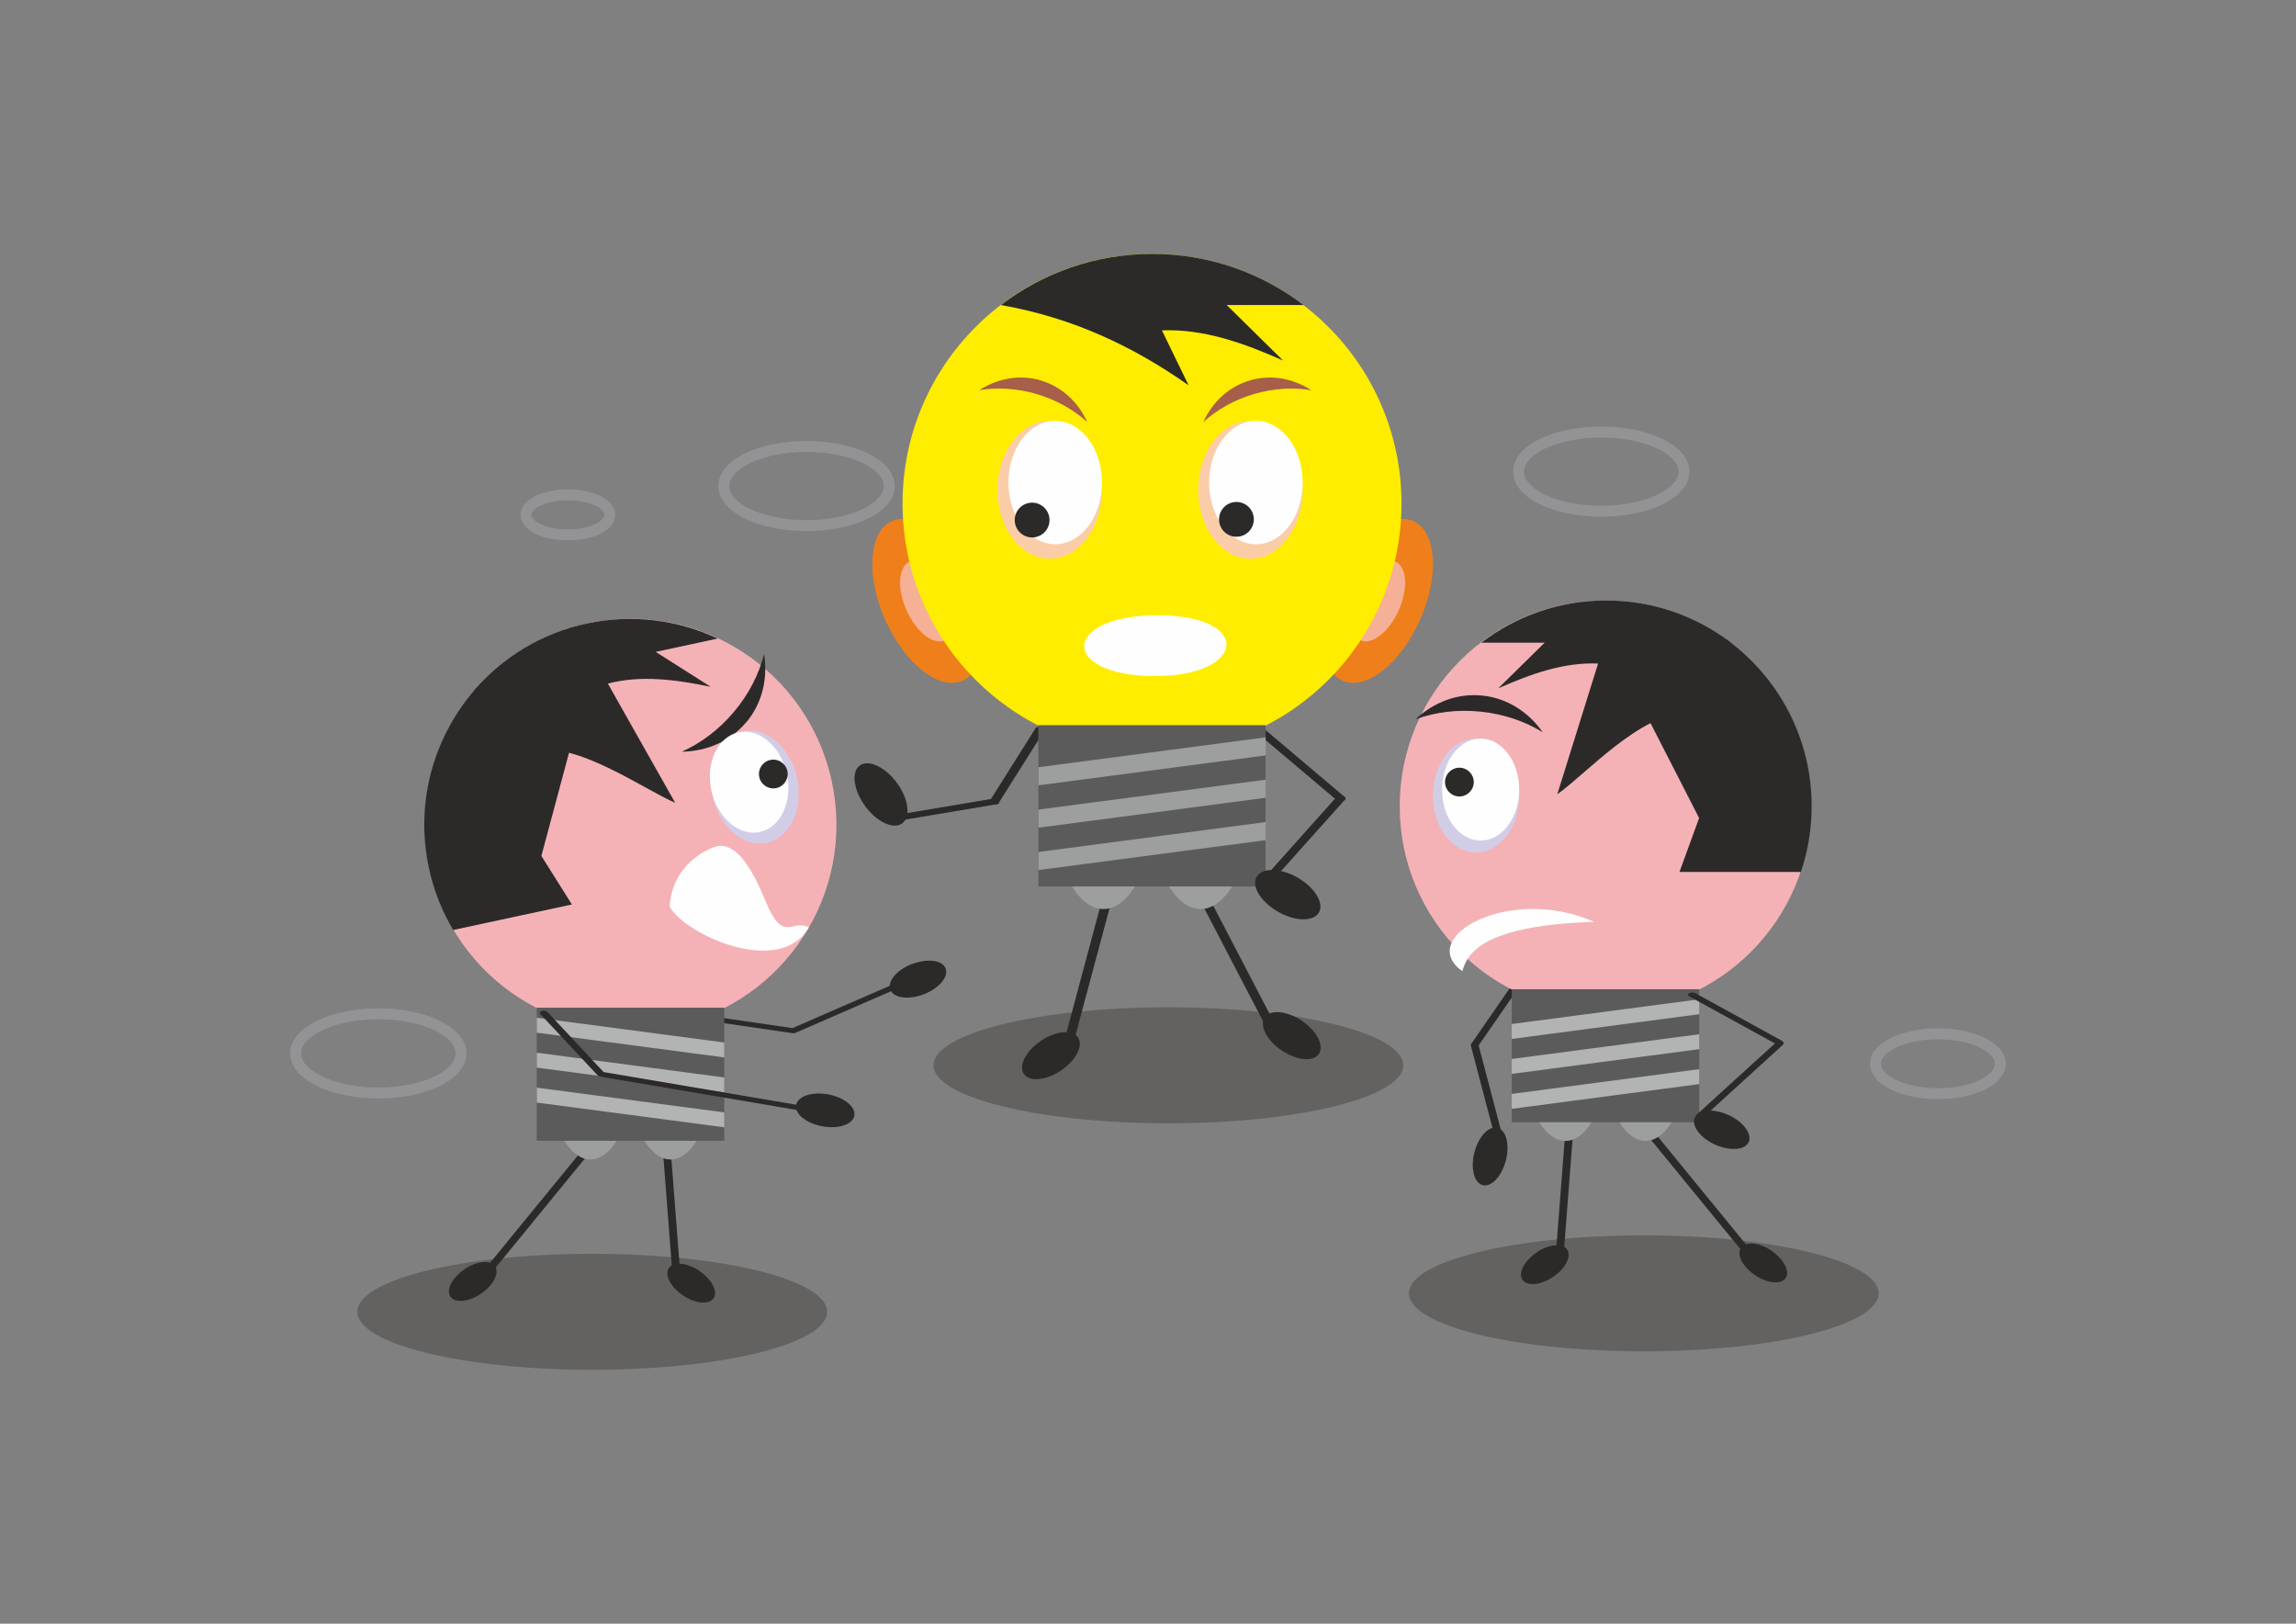 <?xml version="1.0" encoding="UTF-8"?>
<!DOCTYPE svg PUBLIC "-//W3C//DTD SVG 1.1//EN" "http://www.w3.org/Graphics/SVG/1.1/DTD/svg11.dtd">
<!-- Creator: CorelDRAW X6 -->
<svg xmlns="http://www.w3.org/2000/svg" xml:space="preserve" width="297mm" height="210mm" version="1.1" style="shape-rendering:geometricPrecision; text-rendering:geometricPrecision; image-rendering:optimizeQuality; fill-rule:evenodd; clip-rule:evenodd"
viewBox="0 0 29700 21000"
 xmlns:xlink="http://www.w3.org/1999/xlink">
 <rect x="0" y="0" width="29700" height="21000" fill="#808080" stroke="none"/>
 <defs>
  <style type="text/css">
   <![CDATA[
    .str0 {stroke:#939395;stroke-width:141.11}
    .fil0 {fill:none}
    .fil7 {fill:#2B2A29}
    .fil11 {fill:#5B5B5B}
    .fil12 {fill:#9D9E9E}
    .fil10 {fill:#A75F4A}
    .fil14 {fill:#A82682}
    .fil15 {fill:#B2B3B3}
    .fil16 {fill:#D2CDE7}
    .fil6 {fill:#E31E24}
    .fil3 {fill:#EF7F1A}
    .fil13 {fill:#F5B2B6}
    .fil4 {fill:#F6B096}
    .fil8 {fill:#FACDA8}
    .fil9 {fill:#FEFEFE}
    .fil5 {fill:#FFED00}
    .fil2 {fill:#2B2A29;fill-rule:nonzero}
    .fil1 {fill:#1C1B17;fill-opacity:0.29}
   ]]>
  </style>
    <clipPath id="id0">
     <path d="M11671 9741l6461 0 0 -6461 -6461 0 0 6461z"/>
    </clipPath>
     <mask id="id1">
  <linearGradient id="id2" gradientUnits="userSpaceOnUse" x1="14902" y1="9741" x2="14902" y2="3279.96">
   <stop offset="0" style="stop-opacity:1; stop-color:white"/>
   <stop offset="1" style="stop-opacity:0; stop-color:white"/>
  </linearGradient>
      <rect style="fill:url(#id2)" x="11671" y="3280" width="6461" height="6461"/>
     </mask>
    <clipPath id="id3">
     <path d="M11671 9741l6461 0 0 -6461 -6461 0 0 6461z"/>
    </clipPath>
      <mask id="id4">
  <linearGradient id="id5" gradientUnits="userSpaceOnUse" x1="14901.5" y1="9738.01" x2="14901.5" y2="3283.97">
   <stop offset="0" style="stop-opacity:1; stop-color:white"/>
   <stop offset="1" style="stop-opacity:0; stop-color:white"/>
  </linearGradient>
       <rect style="fill:url(#id5)" x="11671" y="3280" width="6462" height="6462"/>
      </mask>
    <clipPath id="id6">
     <path d="M5489 13333l5334 0 0 -5334 -5334 0 0 5334z"/>
    </clipPath>
     <mask id="id7">
  <linearGradient id="id8" gradientUnits="userSpaceOnUse" x1="8821.22" y1="13762.8" x2="7491.7" y2="7569.19">
   <stop offset="0" style="stop-opacity:1; stop-color:white"/>
   <stop offset="1" style="stop-opacity:0; stop-color:white"/>
  </linearGradient>
      <rect style="fill:url(#id8)" x="5489" y="7999" width="5334" height="5334"/>
     </mask>
    <clipPath id="id9">
     <path d="M5489 13333l5334 0 0 -5334 -5334 0 0 5334z"/>
    </clipPath>
      <mask id="id10">
  <linearGradient id="id11" gradientUnits="userSpaceOnUse" x1="8820.23" y1="13758.2" x2="7492.71" y2="7573.83">
   <stop offset="0" style="stop-opacity:1; stop-color:white"/>
   <stop offset="1" style="stop-opacity:0; stop-color:white"/>
  </linearGradient>
       <rect style="fill:url(#id11)" x="5490" y="7999" width="5334" height="5334"/>
      </mask>
    <clipPath id="id12">
     <path d="M18102 13094l5333 0 0 -5333 -5333 0 0 5333z"/>
    </clipPath>
     <mask id="id13">
  <linearGradient id="id14" gradientUnits="userSpaceOnUse" x1="20768" y1="13094" x2="20768" y2="7761">
   <stop offset="0" style="stop-opacity:1; stop-color:white"/>
   <stop offset="1" style="stop-opacity:0; stop-color:white"/>
  </linearGradient>
      <rect style="fill:url(#id14)" x="18102" y="7761" width="5333" height="5333"/>
     </mask>
    <clipPath id="id15">
     <path d="M18102 13094l5333 0 0 -5333 -5333 0 0 5333z"/>
    </clipPath>
      <mask id="id16">
  <linearGradient id="id17" gradientUnits="userSpaceOnUse" x1="20767.5" y1="13089" x2="20767.5" y2="7764.98">
   <stop offset="0" style="stop-opacity:1; stop-color:white"/>
   <stop offset="1" style="stop-opacity:0; stop-color:white"/>
  </linearGradient>
       <rect style="fill:url(#id17)" x="18102" y="7761" width="5332" height="5332"/>
      </mask>
 </defs>
 <g id="Layer_x0020_1">
  <rect class="fil0" x="1395" y="2110" width="26909" height="16780"/>
  <g id="_240926176">
   <ellipse class="fil0 str0" cx="20713" cy="6100" rx="1070" ry="512"/>
   <ellipse class="fil0 str0" cx="10433" cy="6286" rx="1070" ry="512"/>
   <ellipse class="fil0 str0" cx="4894" cy="13624" rx="1070" ry="512"/>
   <ellipse class="fil0 str0" cx="25068" cy="13758" rx="808" ry="387"/>
   <ellipse class="fil0 str0" cx="7346" cy="6659" rx="542" ry="259"/>
   <path class="fil1" d="M7661 16216c1678,0 3038,336 3038,750 0,414 -1360,750 -3038,750 -1678,0 -3038,-336 -3038,-750 0,-414 1360,-750 3038,-750z"/>
   <path class="fil1" d="M15114 13028c1678,0 3038,336 3038,750 0,414 -1360,750 -3038,750 -1678,0 -3038,-336 -3038,-750 0,-414 1360,-750 3038,-750z"/>
   <path class="fil2" d="M16542 13343l1 2 1 2 1 3 1 3 1 3 0 3 0 3 0 3 0 3 0 3 0 2 0 2 -1 2 -1 2 -1 2 -1 2 -1 2 -1 2 -1 2 -2 2 -2 2 -2 2 -2 2 -2 2 -2 2 -2 2 -2 2 -2 2 -3 1 -3 1 -3 1 -3 1 -3 1 -3 1 -3 1 -3 1 -3 0 -3 0 -3 0 -3 0 -3 0 -3 0 -3 0 -3 0 -3 -1 -3 -1 -3 -1 -3 -1 -3 -1 -3 -1 -3 -1 -3 -1 -2 -1 -2 -1 -2 -2 -2 -2 -2 -2 -2 -2 -2 -2 -2 -2 -2 -2 -2 -2 -1 -2 -1 -2 112 -42 2 0zm-290 -301l112 -42 178 342 -112 42 -178 -342zm0 0l-1 -2 -1 -2 -1 -3 -1 -3 -1 -3 0 -3 0 -3 0 -3 0 -3 0 -3 0 -2 0 -2 1 -2 1 -2 1 -2 1 -2 1 -2 1 -2 1 -2 2 -2 2 -2 2 -2 2 -2 2 -2 2 -2 2 -2 2 -2 2 -2 3 -1 3 -1 3 -1 3 -1 3 -1 3 -1 3 -1 3 -1 3 0 3 0 3 0 3 0 3 0 3 0 3 0 3 0 3 1 3 1 3 1 3 1 3 1 3 1 3 1 3 1 2 1 2 1 2 2 2 2 2 2 2 2 2 2 2 2 2 2 2 2 1 2 1 2 -112 42 -2 0zm-757 -1453l112 -42 757 1453 -112 42 -757 -1453zm0 0l-1 -2 -1 -2 -1 -3 -1 -3 -1 -3 0 -3 0 -3 0 -3 0 -3 0 -3 0 -2 0 -2 1 -2 1 -2 1 -2 1 -2 1 -2 1 -2 1 -2 2 -2 2 -2 2 -2 2 -2 2 -2 2 -2 2 -2 2 -2 2 -2 3 -1 3 -1 3 -1 3 -1 3 -1 3 -1 3 -1 3 -1 3 0 3 0 3 0 3 0 3 0 3 0 3 0 3 0 3 1 3 1 3 1 3 1 3 1 3 1 3 1 3 1 2 1 2 1 2 2 2 2 2 2 2 2 2 2 2 2 2 2 2 2 1 2 1 2 -112 42 -2 0z"/>
   <path class="fil2" d="M16440 11414l-2 2 -2 2 -2 2 -2 1 -2 1 -2 1 -2 1 -2 1 -2 1 -2 1 -3 1 -3 1 -3 1 -3 1 -3 1 -3 1 -3 0 -3 0 -3 0 -3 0 -3 0 -3 0 -3 0 -3 0 -3 0 -3 0 -3 0 -3 -1 -3 -1 -3 -1 -3 -1 -3 -1 -3 -1 -3 -1 -2 -1 -2 -1 -2 -1 -2 -1 -2 -1 -2 -1 -2 -2 -2 -2 -2 -2 -1 -2 -1 -2 -1 -2 -1 -2 -1 -2 -1 -2 -1 -2 0 -2 0 -2 0 -2 0 -2 0 -2 0 -2 0 -2 1 -2 1 -2 1 -2 1 -2 1 -2 1 -2 1 -2 106 38 4 4zm848 -1106l102 -4 4 42 -955 1068 -106 -38 955 -1068zm0 0l2 -2 2 -2 2 -2 2 -1 2 -1 2 -1 2 -1 2 -1 2 -1 2 -1 3 -1 3 -1 3 -1 3 -1 3 -1 3 -1 3 0 3 0 3 0 3 0 3 0 3 0 3 0 3 0 3 0 3 0 3 0 3 1 3 1 3 1 3 1 3 1 3 1 3 1 2 1 2 1 2 1 2 1 2 1 2 1 2 2 2 2 2 2 1 2 1 2 1 2 1 2 1 2 1 2 1 2 0 2 0 2 0 2 0 2 0 2 0 2 0 2 -1 2 -1 2 -1 2 -1 2 -1 2 -1 2 -1 2 -106 -38 -4 -4zm-999 -806l98 -46 1003 848 -98 46 -1003 -848zm0 0l-2 -2 -2 -2 -2 -2 -1 -2 -1 -2 -1 -2 -1 -2 -1 -2 -1 -2 -1 -2 0 -2 0 -2 0 -2 0 -2 0 -2 0 -2 0 -2 1 -2 1 -2 1 -2 1 -2 1 -2 1 -2 1 -2 2 -2 2 -2 2 -2 2 -1 2 -1 2 -1 2 -1 2 -1 3 -1 3 -1 3 -1 3 -1 3 -1 3 -1 3 -1 3 -1 3 0 3 0 3 0 3 0 3 0 3 0 3 0 3 0 3 0 3 0 3 0 3 1 3 1 3 1 3 1 3 1 3 1 2 1 2 1 2 1 2 1 2 1 2 1 2 2 -98 46 -1 7z"/>
   <path class="fil2" d="M11655 10530l31 75 -3 0 -3 0 -3 0 -3 0 -3 0 -3 0 -3 0 -3 0 -3 0 -3 0 -3 0 -3 -1 -3 -1 -3 -1 -3 -1 -3 -1 -3 -1 -2 -1 -2 -1 -2 -1 -2 -1 -2 -1 -2 -1 -2 -1 -2 -2 -2 -2 -2 -2 -1 -2 -1 -2 -1 -2 -1 -2 -1 -2 -1 -2 -1 -2 0 -2 0 -2 0 -2 0 -2 0 -2 0 -2 0 -2 1 -2 1 -2 1 -2 1 -2 1 -2 1 -2 1 -2 2 -2 2 -2 2 -1 2 -1 2 -1 2 -1 2 -1 2 -1 2 -1 3 -1 3 -1 3 -1 3 -1 3 -1 3 -1 3 -1 1 4zm1225 -126l-1193 200 -31 -75 1193 -200 72 52 -41 23zm0 0l-31 -75 3 0 3 0 3 0 3 0 3 0 3 0 3 0 3 0 3 0 3 0 3 0 3 1 3 1 3 1 3 1 3 1 3 1 2 1 2 1 2 1 2 1 2 1 2 1 2 1 2 2 2 2 2 2 1 2 1 2 1 2 1 2 1 2 1 2 1 2 0 2 0 2 0 2 0 2 0 2 0 2 0 2 -1 2 -1 2 -1 2 -1 2 -1 2 -1 2 -1 2 -2 2 -2 2 -2 1 -2 1 -2 1 -2 1 -2 1 -2 1 -2 1 -3 1 -3 1 -3 1 -3 1 -3 1 -3 1 -3 1 -1 -4zm626 -951l-585 928 -114 -29 585 -928 114 29zm0 0l-114 -29 1 -2 1 -2 1 -2 2 -2 2 -2 2 -2 2 -1 2 -1 2 -1 2 -1 2 -1 2 -1 2 -1 3 -1 3 -1 3 -1 3 -1 3 -1 3 -1 3 0 3 0 3 0 3 0 3 0 3 0 3 0 3 0 3 0 3 0 3 0 3 1 3 1 3 1 3 1 3 1 3 1 2 1 2 1 2 1 2 1 2 1 2 1 2 1 2 2 2 2 1 2 1 2 1 2 1 2 1 2 1 2 1 2 1 2 0 2 0 2 0 2 0 2 0 2 0 2 0 2 -1 2 -1 2 -1 2 -1 2 0 -1z"/>
   <circle class="fil3" transform="matrix(1.076 -0.476 0.9 2.036 11994.4 7771.77)" r="507"/>
   <circle class="fil4" transform="matrix(0.531 -0.235 0.445 1.005 11994.4 7771.78)" r="507"/>
   <circle class="fil3" transform="matrix(-1.076 -0.476 -0.9 2.036 17825 7771.77)" r="507"/>
   <circle class="fil4" transform="matrix(-0.531 -0.235 -0.445 1.005 17825 7771.78)" r="507"/>
   <circle class="fil5" cx="14902" cy="6511" r="3227"/>
   <g style="clip-path:url(#id0)">
    <polygon class="fil0" style="mask:url(#id1)" points="11671,3280 18133,3280 18133,9741 11671,9741 "/>
   </g>
   <g style="clip-path:url(#id3)">
    <g>
     <path id="1" class="fil6" style="mask:url(#id4)" d="M14902 3284c1782,0 3227,1445 3227,3227 0,1782 -1445,3227 -3227,3227 -1782,0 -3227,-1445 -3227,-3227 0,-1782 1445,-3227 3227,-3227z"/>
    </g>
   </g>
   <polygon class="fil0" points="11671,9741 18133,9741 18133,3280 11671,3280 "/>
   <path class="fil7" d="M14905 3284c736,0 1414,247 1957,661l0 0 -3914 0c543,-415 1221,-661 1957,-661z"/>
   <ellipse class="fil8" cx="13579" cy="6335" rx="676" ry="892"/>
   <ellipse class="fil8" cx="16175" cy="6335" rx="676" ry="892"/>
   <ellipse class="fil9" cx="16246" cy="6241" rx="605" ry="798"/>
   <circle class="fil7" cx="15994" cy="6717" r="225"/>
   <path class="fil7" d="M12950 3946c946,166 1727,547 2425,1037l-345 -710c537,-22 1054,162 1566,389l-812 -800 -2833 84 -1 0z"/>
   <path class="fil10" d="M13464 4921c274,81 484,281 600,537 -175,-158 -397,-285 -652,-361 -255,-75 -511,-89 -744,-51 237,-152 521,-207 795,-126l1 1z"/>
   <path class="fil10" d="M16166 4921c-274,81 -484,281 -600,537 175,-158 397,-285 652,-361 255,-75 511,-89 744,-51 -237,-152 -521,-207 -795,-126l-1 1z"/>
   <path class="fil9" d="M14944 8744c1176,0 1268,-786 30,-786 -1249,0 -1271,786 -30,786z"/>
   <ellipse class="fil9" cx="13650" cy="6241" rx="605" ry="798"/>
   <circle class="fil7" cx="13351" cy="6726" r="225"/>
   <path class="fil2" d="M13780 13413l120 23 -1 3 -1 3 -1 2 -1 2 -1 2 -1 2 -2 2 -2 2 -2 2 -2 2 -2 2 -2 2 -2 2 -2 2 -2 1 -2 1 -3 1 -3 1 -3 1 -3 1 -3 1 -3 1 -3 1 -3 1 -3 0 -3 0 -3 0 -3 0 -3 0 -3 0 -3 0 -3 -1 -3 -1 -3 -1 -3 -1 -3 -1 -3 -1 -3 -1 -3 -1 -2 -1 -2 -2 -2 -2 -2 -2 -2 -2 -2 -2 -2 -2 -2 -2 -2 -2 -2 -2 -1 -2 -1 -2 -1 -2 -1 -2 -1 -2 -1 -2 -1 -2 0 -3 0 -3 0 -3 0 -3 0 -3 0 -3 0 -3 1 -3 1 2zm617 -1833l-497 1855 -120 -23 497 -1855 120 23zm0 0l-120 -23 1 -3 1 -3 1 -2 1 -2 1 -2 1 -2 2 -2 2 -2 2 -2 2 -2 2 -2 2 -2 2 -2 2 -2 2 -1 2 -1 3 -1 3 -1 3 -1 3 -1 3 -1 3 -1 3 -1 3 -1 3 0 3 0 3 0 3 0 3 0 3 0 3 0 3 1 3 1 3 1 3 1 3 1 3 1 3 1 3 1 2 1 2 2 2 2 2 2 2 2 2 2 2 2 2 2 2 2 2 2 1 2 1 2 1 2 1 2 1 2 1 2 1 2 0 3 0 3 0 3 0 3 0 3 0 3 0 3 -1 3 -1 -2z"/>
   <rect class="fil11" x="13431" y="9379" width="2940" height="2086"/>
   <path class="fil12" d="M16372 9536l0 234 -2940 387 0 -234 2940 -387zm0 548l0 234 -2940 387 0 -234 2940 -387zm0 548l0 234 -2940 387 0 -234 2940 -387z"/>
   <path class="fil12" d="M14274 11757c153,0 295,-109 408,-292l0 0 -816 0c113,183 255,292 408,292z"/>
   <path class="fil12" d="M15530 11757c153,0 295,-109 408,-292l0 0 -816 0c113,183 255,292 408,292z"/>
   <path class="fil7" d="M13465 13461c-72,48 -131,105 -173,163l-39 64c-38,76 -44,148 -9,201 71,106 286,87 480,-43 194,-130 293,-322 221,-428 -71,-106 -286,-87 -480,43z"/>
   <path class="fil7" d="M11191 10426c-56,-77 -96,-157 -118,-233l-17 -81c-11,-93 10,-170 65,-211 113,-83 328,17 480,223 152,207 183,442 70,525 -113,83 -328,-17 -480,-223z"/>
   <path class="fil7" d="M16840 13202c72,48 131,105 173,163l39 64c38,76 44,148 9,201 -71,106 -286,87 -480,-43 -194,-130 -293,-322 -221,-428 71,-106 286,-87 480,43z"/>
   <path class="fil7" d="M16784 11349c-83,-47 -168,-77 -245,-90l-82 -7c-93,0 -168,29 -202,89 -70,122 55,324 277,451 223,127 460,131 529,9 70,-122 -55,-324 -277,-451l0 -1z"/>
   <path class="fil2" d="M11719 12657l2 -1 2 -1 2 -1 2 -1 2 -1 2 -1 2 0 2 0 2 0 2 0 2 0 2 0 2 0 2 0 2 0 2 0 2 0 2 0 2 0 2 1 2 1 2 1 2 1 2 1 2 1 2 1 2 1 2 1 2 1 2 1 2 1 2 1 1 1 1 1 1 1 1 1 1 1 1 1 1 2 1 2 0 2 0 2 0 2 0 2 0 2 0 2 0 2 0 2 -1 1 -1 1 -1 1 -1 1 -1 1 -1 1 -1 1 -1 1 -1 1 -1 1 -2 1 -2 1 -2 1 -2 1 -2 1 -2 1 -57 -53 7 4zm-1429 700l-40 5 -17 -57 1487 -647 57 53 -1487 647 0 -1zm0 0l-2 1 -2 1 -2 1 -2 1 -2 1 -2 1 -2 0 -2 0 -2 0 -2 0 -2 0 -2 0 -2 0 -2 0 -2 0 -2 0 -2 0 -2 0 -2 0 -2 -1 -2 -1 -2 -1 -2 -1 -2 -1 -2 -1 -2 -1 -2 -1 -2 -1 -2 -1 -2 -1 -2 -1 -2 -1 -1 -1 -1 -1 -1 -1 -1 -1 -1 -1 -1 -1 -1 -2 -1 -2 0 -2 0 -2 0 -2 0 -2 0 -2 0 -2 0 -2 0 -2 1 -2 1 -1 1 -1 1 -1 1 -1 1 -1 1 -1 1 -1 1 -1 1 -1 2 -1 2 -1 2 -1 2 -1 2 -1 2 -1 57 53 -7 -3zm-1282 -176l23 -62 1242 181 -23 62 -1242 -181zm0 0l-3 0 -2 0 -2 -1 -2 -1 -2 -1 -2 -1 -2 -1 -2 -1 -2 -1 -2 -1 -2 -1 -2 -1 -2 -1 -2 -1 -1 -1 -1 -1 -1 -1 -1 -1 -1 -1 -1 -1 -1 -1 -1 -1 -1 -2 0 -2 0 -2 0 -2 0 -2 0 -2 0 -2 0 -2 0 -2 1 -2 1 -2 1 -2 1 -2 1 -1 1 -1 1 -1 1 -1 1 -1 1 -1 2 -1 2 -1 2 -1 2 -1 2 -1 2 -1 2 -1 2 -1 2 -1 2 -1 2 -1 2 -1 2 0 2 0 2 0 2 0 2 0 2 0 3 0 3 0 3 0 3 0 3 0 -23 62 0 2z"/>
   <path class="fil2" d="M6237 16457l83 48 -2 2 -2 2 -2 2 -2 2 -2 1 -2 1 -2 1 -2 1 -2 1 -2 1 -2 1 -2 1 -2 1 -2 1 -2 1 -2 0 -2 0 -2 0 -2 0 -2 0 -2 0 -2 0 -2 0 -2 0 -2 0 -2 -1 -2 -1 -2 -1 -2 -1 -2 -1 -2 -1 -2 -1 -2 -1 -2 -1 -2 -1 -2 -2 -2 -2 -2 -2 -1 -2 -1 -2 -1 -2 -1 -2 -1 -2 -1 -2 -1 -2 -1 -2 -1 -2 0 -2 0 -2 0 -2 0 -2 0 -2 0 -2 0 -2 0 -2 0 -2 1 -2 1 -2 1 -2 1 -2 1 -2 1 -2 1 -2 1 -2 -6 1zm1426 -1593l-1343 1642 -83 -48 1343 -1642 83 48zm0 0l-83 -48 2 -2 2 -2 2 -2 2 -2 2 -1 2 -1 2 -1 2 -1 2 -1 2 -1 2 -1 2 -1 2 -1 2 -1 2 -1 2 0 2 0 2 0 2 0 2 0 2 0 2 0 2 0 2 0 2 0 2 1 2 1 2 1 2 1 2 1 2 1 2 1 2 1 2 1 2 1 2 2 2 2 2 2 1 2 1 2 1 2 1 2 1 2 1 2 1 2 1 2 1 2 0 2 0 2 0 2 0 2 0 2 0 2 0 2 0 2 0 2 -1 2 -1 2 -1 2 -1 2 -1 2 -1 2 -1 2 -1 2 6 -1z"/>
   <circle class="fil13" transform="matrix(-0.941 0.202 0.202 0.941 8156.34 10666.2)" r="2767"/>
   <g style="clip-path:url(#id6)">
    <polygon class="fil0" style="mask:url(#id7)" points="5489,7999 10823,7999 10823,13333 5489,13333 "/>
   </g>
   <g style="clip-path:url(#id9)">
    <g>
     <path id="1" class="fil14" style="mask:url(#id10)" d="M7597 8063c-1438,309 -2353,1724 -2044,3162 309,1438 1724,2353 3162,2044 1438,-309 2353,-1724 2044,-3162 -309,-1438 -1724,-2353 -3162,-2044z"/>
    </g>
   </g>
   <polygon class="fil0" points="5489,13333 10823,13333 10823,7999 5489,7999 "/>
   <path class="fil2" d="M8805 16546l0 2 0 2 0 2 0 2 0 2 -1 2 -1 2 -1 2 -1 2 -1 2 -1 2 -1 2 -1 2 -1 2 -1 2 -2 2 -2 2 -2 1 -2 1 -2 1 -2 1 -2 1 -2 1 -2 1 -2 1 -2 1 -2 1 -2 1 -2 1 -3 0 -3 0 -3 0 -3 0 -3 0 -3 0 -3 0 -2 0 -2 0 -2 -1 -2 -1 -2 -1 -2 -1 -2 -1 -2 -1 -2 -1 -2 -1 -2 -1 -2 -1 -2 -1 -2 -1 -2 -2 -2 -2 -1 -2 -1 -2 -1 -2 -1 -2 -1 -2 -1 -2 -1 -2 -1 -2 -1 -2 0 -2 0 -2 0 -2 101 -6 -1 0zm-233 -1703l101 -6 132 1709 -101 6 -132 -1709zm0 0l0 -2 0 -2 0 -2 0 -2 0 -2 1 -2 1 -2 1 -2 1 -2 1 -2 1 -2 1 -2 1 -2 1 -2 1 -2 2 -2 2 -2 2 -1 2 -1 2 -1 2 -1 2 -1 2 -1 2 -1 2 -1 2 -1 2 -1 2 -1 2 -1 3 0 3 0 3 0 3 0 3 0 3 0 3 0 2 0 2 0 2 1 2 1 2 1 2 1 2 1 2 1 2 1 2 1 2 1 2 1 2 1 2 1 2 2 2 2 1 2 1 2 1 2 1 2 1 2 1 2 1 2 1 2 1 2 0 2 0 2 0 2 -101 6 1 0z"/>
   <rect class="fil11" x="6943" y="13033" width="2426" height="1721"/>
   <path class="fil15" d="M6943 13163l0 193 2426 320 0 -193 -2426 -320zm0 452l0 193 2426 320 0 -193 -2426 -320zm0 452l0 193 2426 320 0 -193 -2426 -320z"/>
   <path class="fil12" d="M8674 14996c-127,0 -243,-90 -337,-241l0 0 674 0c-93,151 -210,241 -337,241z"/>
   <path class="fil12" d="M7638 14996c-127,0 -243,-90 -337,-241l0 0 674 0c-93,151 -210,241 -337,241z"/>
   <path class="fil7" d="M9047 16438c59,40 108,87 143,134l33 53c31,63 36,123 8,165 -59,88 -236,72 -396,-36 -160,-107 -242,-265 -183,-353 59,-88 236,-72 396,36l-1 1z"/>
   <circle class="fil13" transform="matrix(-0.947 0.832 1.574 1.791 7500.95 10608.6)" r="507"/>
   <path class="fil7" d="M6009 16416c-59,40 -108,87 -143,134l-33 53c-31,63 -36,123 -8,165 59,88 236,72 396,-36 160,-107 242,-265 183,-353 -59,-88 -236,-72 -396,36l1 1z"/>
   <path class="fil7" d="M6166 8893c-547,613 -804,1469 -618,2333 62,291 170,560 314,802l1536 -330 -395 -628 550 -2051 -1387 -126z"/>
   <path class="fil7" d="M6128 8937c297,-11 396,846 764,769 574,-120 1437,505 1842,677l-871 -1542c429,-112 878,-52 1331,42l-712 -452 802 -172 0 0c-510,-240 -1100,-322 -1693,-195 -594,127 -1098,444 -1464,872l28 -6 -26 6 -1 1z"/>
   <path class="fil9" d="M10463 11994c-227,-117 -328,227 -565,-350 -155,-378 -366,-756 -624,-698 -135,30 -585,250 -611,782 195,356 1426,921 1800,265l0 1z"/>
   <circle class="fil16" transform="matrix(-0.593 0.127 0.168 0.783 9763.91 10179.6)" r="920"/>
   <path class="fil7" d="M9651 9343c-209,248 -513,375 -832,379 245,-109 478,-282 673,-513 195,-231 326,-490 392,-750 50,316 -23,636 -232,885l-1 -1z"/>
   <circle class="fil9" transform="matrix(-0.531 0.114 0.15 0.7 9690.29 10116.2)" r="920"/>
   <circle class="fil7" transform="matrix(-0.676 0.145 0.145 0.676 10003.2 10010.7)" r="269"/>
   <path class="fil2" d="M10381 14368l26 -62 2 0 2 1 2 1 2 1 2 1 2 1 2 1 2 1 2 1 2 1 2 1 2 1 2 1 1 1 1 1 1 1 1 1 1 1 1 1 1 1 1 1 1 1 1 2 0 2 0 2 0 2 0 2 0 2 0 2 0 2 0 2 -1 2 -1 2 -1 2 -1 1 -1 1 -1 1 -1 1 -1 1 -1 1 -2 1 -2 1 -2 1 -2 1 -2 1 -2 1 -2 1 -2 1 -2 1 -2 1 -2 1 -2 1 -2 0 -2 0 -2 0 -2 0 -2 0 -2 0 -2 0 -3 0 -3 0 -3 0 -3 0 -3 0 0 -1zm-2593 -506l2619 444 -26 62 -2619 -444 -30 -15 56 -47zm0 0l-26 62 -2 0 -2 -1 -2 -1 -2 -1 -2 -1 -2 -1 -2 -1 -2 -1 -2 -1 -2 -1 -2 -1 -2 -1 -2 -1 -1 -1 -1 -1 -1 -1 -1 -1 -1 -1 -1 -1 -1 -1 -1 -1 -1 -1 -1 -2 0 -2 0 -2 0 -2 0 -2 0 -2 0 -2 0 -2 0 -2 1 -2 1 -2 1 -2 1 -1 1 -1 1 -1 1 -1 1 -1 1 -1 2 -1 2 -1 2 -1 2 -1 2 -1 2 -1 2 -1 2 -1 2 -1 2 -1 2 -1 2 -1 2 0 2 0 2 0 2 0 2 0 2 0 2 0 3 0 3 0 3 0 3 0 3 0 0 1zm-708 -775l739 790 -87 32 -739 -790 87 -32zm0 0l-87 32 -1 -1 -1 -1 -1 -1 -1 -2 -1 -2 -1 -2 -1 -2 0 -2 0 -2 0 -2 0 -2 0 -2 0 -2 0 -2 0 -2 1 -1 1 -1 1 -1 1 -1 1 -1 1 -1 1 -1 1 -1 1 -1 2 -1 2 -1 2 -1 2 -1 2 -1 2 -1 2 -1 2 -1 2 -1 2 -1 2 -1 2 -1 2 0 2 0 2 0 2 0 2 0 2 0 2 0 2 0 2 0 2 0 2 0 2 0 2 0 2 0 2 1 2 1 2 1 2 1 2 1 2 1 2 1 2 1 2 1 2 1 2 1 2 1 1 1 1 1 7 2z"/>
   <path class="fil7" d="M10637 14567c-77,-14 -147,-40 -203,-73l-56 -39c-59,-49 -90,-108 -80,-164 21,-114 207,-175 415,-137 208,39 359,162 338,276 -21,114 -207,175 -415,137l1 0z"/>
   <path class="fil7" d="M11799 12468c73,-28 146,-42 211,-44l68 4c76,11 133,44 154,97 42,108 -84,258 -282,334 -197,76 -391,50 -433,-58 -42,-108 84,-258 282,-334l0 1z"/>
   <path class="fil1" d="M21263 15977c-1678,0 -3038,336 -3038,750 0,414 1360,750 3038,750 1678,0 3038,-336 3038,-750 0,-414 -1360,-750 -3038,-750z"/>
   <path class="fil2" d="M19350 14755l99 -10 0 2 0 2 0 2 0 2 0 2 0 2 0 2 -1 2 -1 2 -1 1 -1 1 -1 1 -1 1 -1 1 -1 1 -1 1 -1 1 -2 1 -2 1 -2 1 -2 1 -2 1 -2 1 -2 1 -2 1 -2 1 -2 1 -2 1 -2 1 -2 0 -2 0 -3 0 -3 0 -3 0 -3 0 -3 0 -3 0 -2 0 -2 0 -2 0 -2 0 -2 0 -2 -1 -2 -1 -2 -1 -2 -1 -2 -1 -2 -1 -2 -1 -2 -1 -2 -1 -2 -1 -2 -1 -2 -1 -1 -1 -1 -1 -1 -1 -1 -1 -1 -1 -1 -1 -1 -2 -1 -2 -1 -2 0 -2 0 -2zm-225 -1243l324 1233 -99 10 -324 -1233 4 -18 96 8 -1 0zm0 0l-99 10 0 -2 0 -2 0 -2 0 -2 0 -2 0 -2 0 -2 1 -2 1 -2 1 -1 1 -1 1 -1 1 -1 1 -1 1 -1 1 -1 1 -1 2 -1 2 -1 2 -1 2 -1 2 -1 2 -1 2 -1 2 -1 2 -1 2 -1 2 -1 2 -1 2 0 2 0 3 0 3 0 3 0 3 0 3 0 3 0 2 0 2 0 2 0 2 0 2 0 2 1 2 1 2 1 2 1 2 1 2 1 2 1 2 1 2 1 2 1 2 1 2 1 1 1 1 1 1 1 1 1 1 1 1 1 1 2 1 2 1 2 0 2 0 2zm516 -734l-520 752 -92 -26 520 -752 92 26zm0 0l-92 -26 1 -1 1 -1 1 -1 1 -1 1 -1 2 -1 2 -1 2 -1 2 -1 2 -1 2 -1 2 -1 2 -1 2 -1 2 -1 2 -1 2 -1 2 0 2 0 2 0 2 0 2 0 2 0 2 0 2 0 2 0 2 0 2 0 2 0 2 0 2 1 2 1 2 1 2 1 2 1 2 1 2 1 2 1 2 1 2 1 2 1 2 1 1 1 1 1 1 1 1 1 1 1 1 1 1 1 1 1 1 1 1 2 0 2 0 2 0 2 0 2 0 2 0 2 0 2 0 2 -1 2 -1 2 -1 2 -1 2 7 -4z"/>
   <path class="fil2" d="M22687 16218l1 2 1 2 1 2 1 2 1 2 1 2 1 2 1 2 0 2 0 2 0 2 0 2 0 2 0 2 0 2 0 2 0 2 -1 2 -1 2 -1 2 -1 2 -1 2 -1 2 -1 2 -1 2 -1 2 -2 2 -2 2 -2 2 -2 1 -2 1 -2 1 -2 1 -2 1 -2 1 -2 1 -2 1 -2 1 -2 1 -2 0 -2 0 -2 0 -2 0 -2 0 -2 0 -2 0 -2 0 -2 0 -2 0 -2 -1 -2 -1 -2 -1 -2 -1 -2 -1 -2 -1 -2 -1 -2 -1 -2 -1 -2 -1 -2 -1 -2 -2 -2 -2 -2 -2 -2 -2 83 -48 -6 -1zm-1426 -1593l83 -48 1343 1642 -83 48 -1343 -1642zm0 0l-1 -2 -1 -2 -1 -2 -1 -2 -1 -2 -1 -2 -1 -2 -1 -2 0 -2 0 -2 0 -2 0 -2 0 -2 0 -2 0 -2 0 -2 0 -2 1 -2 1 -2 1 -2 1 -2 1 -2 1 -2 1 -2 1 -2 1 -2 2 -2 2 -2 2 -2 2 -1 2 -1 2 -1 2 -1 2 -1 2 -1 2 -1 2 -1 2 -1 2 -1 2 0 2 0 2 0 2 0 2 0 2 0 2 0 2 0 2 0 2 0 2 1 2 1 2 1 2 1 2 1 2 1 2 1 2 1 2 1 2 1 2 1 2 2 2 2 2 2 2 2 -83 48 6 1z"/>
   <circle class="fil13" cx="20768" cy="10428" r="2662"/>
   <g style="clip-path:url(#id12)">
    <polygon class="fil0" style="mask:url(#id13)" points="18102,7761 23435,7761 23435,13094 18102,13094 "/>
   </g>
   <g style="clip-path:url(#id15)">
    <g>
     <path id="1" class="fil14" style="mask:url(#id16)" d="M20768 7765c1470,0 2662,1192 2662,2662 0,1470 -1192,2662 -2662,2662 -1470,0 -2662,-1192 -2662,-2662 0,-1470 1192,-2662 2662,-2662z"/>
    </g>
   </g>
   <polygon class="fil0" points="18102,13094 23435,13094 23435,7761 18102,7761 "/>
   <path class="fil2" d="M20119 16307l101 6 0 2 0 2 0 2 -1 2 -1 2 -1 2 -1 2 -1 2 -1 2 -1 2 -1 2 -1 2 -2 2 -2 2 -2 1 -2 1 -2 1 -2 1 -2 1 -2 1 -2 1 -2 1 -2 1 -2 1 -2 1 -2 1 -2 0 -2 0 -3 0 -3 0 -3 0 -3 0 -3 0 -3 0 -3 0 -2 -1 -2 -1 -2 -1 -2 -1 -2 -1 -2 -1 -2 -1 -2 -1 -2 -1 -2 -1 -2 -1 -2 -1 -2 -2 -2 -2 -1 -2 -1 -2 -1 -2 -1 -2 -1 -2 -1 -2 -1 -2 -1 -2 -1 -2 -1 -2 0 -2 0 -2 0 -2 0 -2 0 -2 -1 0zm233 -1703l-132 1709 -101 -6 132 -1709 101 6zm0 0l-101 -6 0 -2 0 -2 0 -2 1 -2 1 -2 1 -2 1 -2 1 -2 1 -2 1 -2 1 -2 1 -2 2 -2 2 -2 2 -1 2 -1 2 -1 2 -1 2 -1 2 -1 2 -1 2 -1 2 -1 2 -1 2 -1 2 -1 2 0 2 0 3 0 3 0 3 0 3 0 3 0 3 0 3 0 2 1 2 1 2 1 2 1 2 1 2 1 2 1 2 1 2 1 2 1 2 1 2 1 2 2 2 2 1 2 1 2 1 2 1 2 1 2 1 2 1 2 1 2 1 2 1 2 0 2 0 2 0 2 0 2 0 2 1 0z"/>
   <rect class="fil11" x="19555" y="12794" width="2426" height="1721"/>
   <path class="fil15" d="M21981 12924l0 193 -2426 320 0 -193 2426 -320zm0 452l0 193 -2426 320 0 -193 2426 -320zm0 452l0 193 -2426 320 0 -193 2426 -320z"/>
   <path class="fil12" d="M20250 14756c127,0 243,-90 337,-241l0 0 -674 0c93,151 210,241 337,241z"/>
   <path class="fil12" d="M21286 14756c127,0 243,-90 337,-241l0 0 -674 0c93,151 210,241 337,241z"/>
   <path class="fil7" d="M19877 16199c-59,40 -108,87 -143,134l-33 53c-31,63 -36,123 -8,165 59,88 236,72 396,-36 160,-107 242,-265 183,-353 -59,-88 -236,-72 -396,36l1 1z"/>
   <circle class="fil13" transform="matrix(1.1 0.615 -1.163 2.081 21396.3 10233.8)" r="507"/>
   <path class="fil7" d="M22915 16177c59,40 108,87 143,134l33 53c31,63 36,123 8,165 -59,88 -236,72 -396,-36 -160,-107 -242,-265 -183,-353 59,-88 236,-72 396,36l-1 1z"/>
   <path class="fil7" d="M22341 8276c663,484 1094,1268 1094,2151 0,297 -49,583 -139,850l-1571 0 254 -697 -968 -1890 1330 -415 0 1z"/>
   <path class="fil7" d="M22388 8312c-293,51 -210,910 -585,913 -587,3 -1299,796 -1659,1048l528 -1691c-443,-19 -870,134 -1292,321l601 -591 -820 0 0 0c448,-342 1008,-546 1615,-546 607,0 1167,204 1615,546l-28 0 27 1 -2 -1z"/>
   <path class="fil9" d="M18915 12560c52,-124 89,-589 1705,-637 -1097,-488 -2312,206 -1705,637z"/>
   <ellipse class="fil16" cx="19094" cy="10289" rx="558" ry="736"/>
   <path class="fil7" d="M19174 8996c323,33 599,213 782,475 -228,-141 -502,-236 -803,-267 -301,-31 -589,7 -841,98 233,-219 539,-339 862,-306l0 0z"/>
   <ellipse class="fil9" cx="19153" cy="10212" rx="499" ry="659"/>
   <circle class="fil7" cx="18878" cy="10115" r="186"/>
   <path class="fil2" d="M22043 14443l-2 1 -2 1 -2 1 -2 1 -2 1 -2 1 -2 1 -2 1 -2 1 -2 1 -2 1 -2 1 -2 1 -2 0 -2 0 -2 0 -2 0 -2 0 -2 0 -2 0 -2 0 -2 0 -2 0 -2 0 -2 0 -2 0 -2 -1 -2 -1 -2 -1 -2 -1 -2 -1 -2 -1 -2 -1 -2 -1 -2 -1 -2 -1 -2 -1 -2 -1 -1 -1 -1 -1 -1 -1 -1 -1 -1 -1 -1 -1 -1 -1 -1 -1 -1 -1 0 -2 0 -2 0 -2 0 -2 0 -2 0 -2 0 -2 0 -2 0 -2 1 -2 1 -2 1 -1 1 -1 1 -1 1 -1 1 -1 1 -1 83 36 -6 0zm943 -971l74 -6 8 42 -1026 934 -83 -36 1026 -934 1 0zm0 0l2 -1 2 -1 2 -1 2 -1 2 -1 2 -1 2 -1 2 -1 2 -1 2 -1 2 -1 2 -1 2 -1 2 0 2 0 2 0 2 0 2 0 2 0 2 0 2 0 2 0 2 0 2 0 2 0 2 0 2 1 2 1 2 1 2 1 2 1 2 1 2 1 2 1 2 1 2 1 2 1 2 1 1 1 1 1 1 1 1 1 1 1 1 1 1 1 1 1 1 1 0 2 0 2 0 2 0 2 0 2 0 2 0 2 0 2 0 2 -1 2 -1 2 -1 1 -1 1 -1 1 -1 1 -1 1 -1 1 -83 -36 6 0zm-1132 -584l66 -48 1140 626 -66 48 -1140 -626zm0 0l-2 -1 -2 -1 -2 -1 -2 -1 -1 -1 -1 -1 -1 -1 -1 -1 -1 -1 -1 -1 -1 -1 -1 -1 -1 -1 0 -2 0 -2 0 -2 0 -2 0 -2 0 -2 0 -2 0 -2 0 -2 1 -1 1 -1 1 -1 1 -1 1 -1 1 -1 1 -1 1 -1 2 -1 2 -1 2 -1 2 -1 2 -1 2 -1 2 -1 2 -1 2 -1 2 -1 2 -1 2 -1 2 -1 2 0 2 0 2 0 2 0 2 0 2 0 2 0 2 0 2 0 2 0 2 0 2 0 2 0 2 1 2 1 2 1 2 1 2 1 2 1 2 1 2 1 -66 48 7 -4z"/>
   <path class="fil7" d="M22185 14803c72,33 143,51 208,56l68 0c77,-7 136,-36 159,-88 48,-105 -69,-262 -261,-350 -192,-88 -388,-74 -436,32 -48,105 69,262 261,350l1 0z"/>
   <path class="fil7" d="M19072 14905c-20,76 -25,150 -19,215l12 67c20,74 60,127 115,141 112,29 246,-114 299,-319 53,-205 4,-394 -108,-423 -112,-29 -246,114 -299,319z"/>
  </g>
 </g>
</svg>
